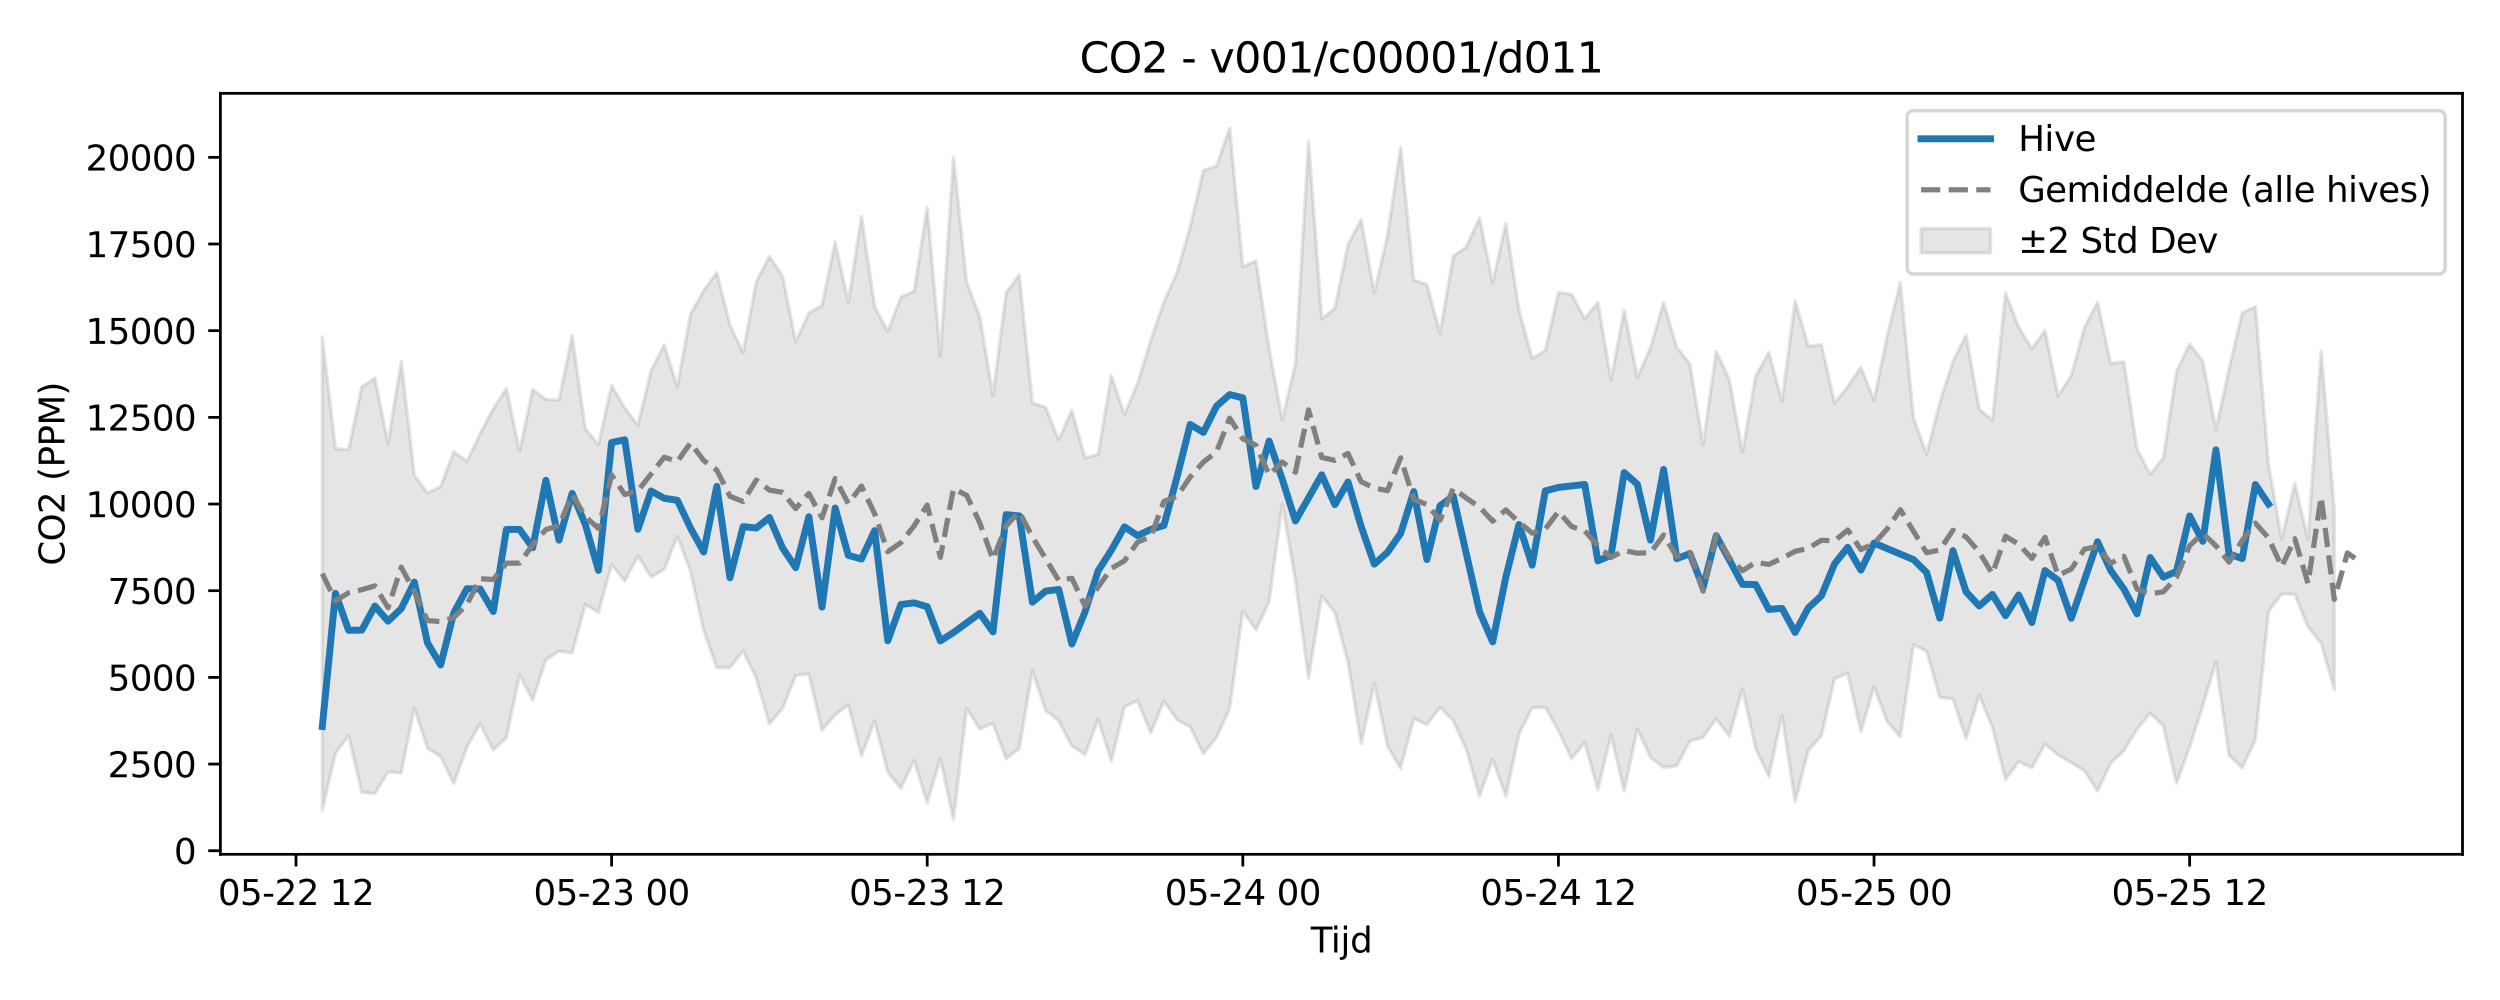 <?xml version="1.0" encoding="utf-8" standalone="no"?>
<!DOCTYPE svg PUBLIC "-//W3C//DTD SVG 1.1//EN"
  "http://www.w3.org/Graphics/SVG/1.1/DTD/svg11.dtd">
<svg xmlns:xlink="http://www.w3.org/1999/xlink" width="720pt" height="288pt" viewBox="0 0 720 288" xmlns="http://www.w3.org/2000/svg" version="1.1">
 <defs>
  <style type="text/css">*{stroke-linejoin: round; stroke-linecap: butt}</style>
 </defs>
 <g id="figure_1">
  <g id="patch_1">
   <path d="M 0 288 
L 720 288 
L 720 0 
L 0 0 
z
" style="fill: #ffffff"/>
  </g>
  <g id="axes_1">
   <g id="patch_2">
    <path d="M 63.47 246.04 
L 709.2 246.04 
L 709.2 26.88 
L 63.47 26.88 
z
" style="fill: #ffffff"/>
   </g>
   <g id="FillBetweenPolyCollection_1">
    <defs>
     <path id="mc8f7dbeec4" d="M 92.821 -190.948 
L 92.821 -54.625 
L 96.609 -71.061 
L 100.396 -76.075 
L 104.183 -59.799 
L 107.97 -59.438 
L 111.758 -65.676 
L 115.545 -65.373 
L 119.332 -84.146 
L 123.12 -72.485 
L 126.907 -70.106 
L 130.694 -62.361 
L 134.481 -72.821 
L 138.269 -79.545 
L 142.056 -71.996 
L 145.843 -75.524 
L 149.63 -93.636 
L 153.418 -86.373 
L 157.205 -97.991 
L 160.992 -100.406 
L 164.78 -99.948 
L 168.567 -113.867 
L 172.354 -111.625 
L 176.141 -125.377 
L 179.929 -120.646 
L 183.716 -127.853 
L 187.503 -121.816 
L 191.29 -123.994 
L 195.078 -133.522 
L 198.865 -123.439 
L 202.652 -106.45 
L 206.44 -95.656 
L 210.227 -95.756 
L 214.014 -100.557 
L 217.801 -92.726 
L 221.589 -79.505 
L 225.376 -83.924 
L 229.163 -93.48 
L 232.95 -93.916 
L 236.738 -77.69 
L 240.525 -82.037 
L 244.312 -85.028 
L 248.1 -70.269 
L 251.887 -80.404 
L 255.674 -65.638 
L 259.461 -60.966 
L 263.249 -68.969 
L 267.036 -56.829 
L 270.823 -69.446 
L 274.61 -51.922 
L 278.398 -83.982 
L 282.185 -78.02 
L 285.972 -79.689 
L 289.76 -69.478 
L 293.547 -72.38 
L 297.334 -94.777 
L 301.121 -83.423 
L 304.909 -80.396 
L 308.696 -73.161 
L 312.483 -70.69 
L 316.27 -80.816 
L 320.058 -68.766 
L 323.845 -84.403 
L 327.632 -86.184 
L 331.42 -76.872 
L 335.207 -86.14 
L 338.994 -80.619 
L 342.781 -78.638 
L 346.569 -70.921 
L 350.356 -75.596 
L 354.143 -83.992 
L 357.93 -112.03 
L 361.718 -106.64 
L 365.505 -114.723 
L 369.292 -142.817 
L 373.08 -120.758 
L 376.867 -92.64 
L 380.654 -116.365 
L 384.441 -111.619 
L 388.229 -97.233 
L 392.016 -73.786 
L 395.803 -91.236 
L 399.59 -73.176 
L 403.378 -66.712 
L 407.165 -81.093 
L 410.952 -79.309 
L 414.74 -84.278 
L 418.527 -80.445 
L 422.314 -72.169 
L 426.101 -58.717 
L 429.889 -69.278 
L 433.676 -58.687 
L 437.463 -76.573 
L 441.25 -84.109 
L 445.038 -84.329 
L 448.825 -77.517 
L 452.612 -69.471 
L 456.4 -74.154 
L 460.187 -60.564 
L 463.974 -76.321 
L 467.761 -60.206 
L 471.549 -78.045 
L 475.336 -69.867 
L 479.123 -66.929 
L 482.91 -67.434 
L 486.698 -74.581 
L 490.485 -75.623 
L 494.272 -80.983 
L 498.06 -76.041 
L 501.847 -89.546 
L 505.634 -72.434 
L 509.421 -64.38 
L 513.209 -82.028 
L 516.996 -57.079 
L 520.783 -71.865 
L 524.57 -76.105 
L 528.358 -92.501 
L 532.145 -94.121 
L 535.932 -77.233 
L 539.72 -90.185 
L 543.507 -80.142 
L 547.294 -75.803 
L 551.081 -102.276 
L 554.869 -100.438 
L 558.656 -87.167 
L 562.443 -86.692 
L 566.23 -75.29 
L 570.018 -87.81 
L 573.805 -78.551 
L 577.592 -63.486 
L 581.38 -68.685 
L 585.167 -66.849 
L 588.954 -73.694 
L 592.741 -70.583 
L 596.529 -68.382 
L 600.316 -65.993 
L 604.103 -60.2 
L 607.89 -68.237 
L 611.678 -71.747 
L 615.465 -78 
L 619.252 -82.588 
L 623.04 -78.966 
L 626.827 -62.384 
L 630.614 -72.805 
L 634.401 -84.78 
L 638.189 -97.265 
L 641.976 -70.442 
L 645.763 -66.88 
L 649.55 -74.924 
L 653.338 -111.958 
L 657.125 -116.889 
L 660.912 -116.873 
L 664.7 -107.408 
L 668.487 -102.768 
L 672.274 -89.523 
L 672.274 -141.22 
L 672.274 -141.22 
L 668.487 -187.023 
L 664.7 -132.605 
L 660.912 -148.796 
L 657.125 -132.721 
L 653.338 -154.123 
L 649.55 -199.734 
L 645.763 -197.934 
L 641.976 -181.742 
L 638.189 -164.345 
L 634.401 -184.036 
L 630.614 -188.878 
L 626.827 -180.976 
L 623.04 -156.161 
L 619.252 -151.35 
L 615.465 -158.649 
L 611.678 -183.848 
L 607.89 -183.277 
L 604.103 -201.002 
L 600.316 -193.692 
L 596.529 -179.85 
L 592.741 -173.967 
L 588.954 -192.833 
L 585.167 -187.537 
L 581.38 -193.841 
L 577.592 -203.603 
L 573.805 -166.96 
L 570.018 -170.183 
L 566.23 -191.46 
L 562.443 -183.849 
L 558.656 -172.08 
L 554.869 -157.206 
L 551.081 -167.712 
L 547.294 -206.623 
L 543.507 -191.198 
L 539.72 -172.759 
L 535.932 -182.206 
L 532.145 -176.616 
L 528.358 -171.931 
L 524.57 -188.724 
L 520.783 -188.321 
L 516.996 -201.349 
L 513.209 -172.388 
L 509.421 -186.54 
L 505.634 -179.637 
L 501.847 -157.739 
L 498.06 -178.587 
L 494.272 -186.78 
L 490.485 -159.851 
L 486.698 -183.21 
L 482.91 -187.927 
L 479.123 -200.887 
L 475.336 -187.782 
L 471.549 -179.335 
L 467.761 -198.662 
L 463.974 -178.584 
L 460.187 -200.94 
L 456.4 -196.189 
L 452.612 -203.249 
L 448.825 -203.803 
L 445.038 -186.994 
L 441.25 -184.815 
L 437.463 -198.717 
L 433.676 -223.613 
L 429.889 -206.515 
L 426.101 -225.233 
L 422.314 -216.9 
L 418.527 -214.226 
L 414.74 -192.039 
L 410.952 -206.019 
L 407.165 -207.335 
L 403.378 -245.561 
L 399.59 -220.168 
L 395.803 -203.659 
L 392.016 -224.727 
L 388.229 -217.546 
L 384.441 -199.201 
L 380.654 -196.176 
L 376.867 -247.278 
L 373.08 -183.243 
L 369.292 -167.109 
L 365.505 -187.717 
L 361.718 -212.88 
L 357.93 -211.19 
L 354.143 -251.158 
L 350.356 -240.179 
L 346.569 -238.912 
L 342.781 -222.661 
L 338.994 -209.502 
L 335.207 -201.047 
L 331.42 -190.024 
L 327.632 -177.552 
L 323.845 -168.58 
L 320.058 -179.786 
L 316.27 -157.089 
L 312.483 -156.15 
L 308.696 -169.771 
L 304.909 -161.327 
L 301.121 -170.712 
L 297.334 -171.963 
L 293.547 -208.825 
L 289.76 -203.691 
L 285.972 -174.055 
L 282.185 -196.809 
L 278.398 -206.679 
L 274.61 -242.655 
L 270.823 -185.535 
L 267.036 -228.25 
L 263.249 -204.106 
L 259.461 -202.444 
L 255.674 -192.559 
L 251.887 -199.729 
L 248.1 -225.713 
L 244.312 -200.933 
L 240.525 -218.305 
L 236.738 -200.058 
L 232.95 -197.851 
L 229.163 -189.545 
L 225.376 -208.496 
L 221.589 -214.212 
L 217.801 -206.787 
L 214.014 -186.531 
L 210.227 -194.426 
L 206.44 -209.525 
L 202.652 -204.342 
L 198.865 -197.45 
L 195.078 -176.664 
L 191.29 -188.603 
L 187.503 -181.297 
L 183.716 -165.474 
L 179.929 -170.514 
L 176.141 -177.007 
L 172.354 -159.99 
L 168.567 -164.56 
L 164.78 -191.294 
L 160.992 -172.8 
L 157.205 -172.995 
L 153.418 -175.834 
L 149.63 -158.026 
L 145.843 -176.112 
L 142.056 -170.213 
L 138.269 -163.13 
L 134.481 -155.081 
L 130.694 -157.903 
L 126.907 -147.866 
L 123.12 -146.049 
L 119.332 -151.148 
L 115.545 -183.943 
L 111.758 -160.276 
L 107.97 -179.096 
L 104.183 -176.531 
L 100.396 -158.489 
L 96.609 -158.839 
L 92.821 -190.948 
z
" style="stroke: #808080; stroke-opacity: 0.2"/>
    </defs>
    <g clip-path="url(#pd8d79ace21)">
     <use xlink:href="#mc8f7dbeec4" x="0" y="288" style="fill: #808080; fill-opacity: 0.2; stroke: #808080; stroke-opacity: 0.2"/>
    </g>
   </g>
   <g id="matplotlib.axis_1">
    <g id="xtick_1">
     <g id="line2d_1">
      <defs>
       <path id="m9042db0953" d="M 0 0 
L 0 3.5 
" style="stroke: #000000; stroke-width: 0.8"/>
      </defs>
      <g>
       <use xlink:href="#m9042db0953" x="85.247" y="246.04" style="stroke: #000000; stroke-width: 0.8"/>
      </g>
     </g>
     <g id="text_1">
      <!-- 05-22 12 -->
      <g transform="translate(62.766 260.638) scale(0.1 -0.1)">
       <defs>
        <path id="DejaVuSans-30" d="M 2034 4250 
Q 1547 4250 1301 3770 
Q 1056 3291 1056 2328 
Q 1056 1369 1301 889 
Q 1547 409 2034 409 
Q 2525 409 2770 889 
Q 3016 1369 3016 2328 
Q 3016 3291 2770 3770 
Q 2525 4250 2034 4250 
z
M 2034 4750 
Q 2819 4750 3233 4129 
Q 3647 3509 3647 2328 
Q 3647 1150 3233 529 
Q 2819 -91 2034 -91 
Q 1250 -91 836 529 
Q 422 1150 422 2328 
Q 422 3509 836 4129 
Q 1250 4750 2034 4750 
z
" transform="scale(0.016)"/>
        <path id="DejaVuSans-35" d="M 691 4666 
L 3169 4666 
L 3169 4134 
L 1269 4134 
L 1269 2991 
Q 1406 3038 1543 3061 
Q 1681 3084 1819 3084 
Q 2600 3084 3056 2656 
Q 3513 2228 3513 1497 
Q 3513 744 3044 326 
Q 2575 -91 1722 -91 
Q 1428 -91 1123 -41 
Q 819 9 494 109 
L 494 744 
Q 775 591 1075 516 
Q 1375 441 1709 441 
Q 2250 441 2565 725 
Q 2881 1009 2881 1497 
Q 2881 1984 2565 2268 
Q 2250 2553 1709 2553 
Q 1456 2553 1204 2497 
Q 953 2441 691 2322 
L 691 4666 
z
" transform="scale(0.016)"/>
        <path id="DejaVuSans-2d" d="M 313 2009 
L 1997 2009 
L 1997 1497 
L 313 1497 
L 313 2009 
z
" transform="scale(0.016)"/>
        <path id="DejaVuSans-32" d="M 1228 531 
L 3431 531 
L 3431 0 
L 469 0 
L 469 531 
Q 828 903 1448 1529 
Q 2069 2156 2228 2338 
Q 2531 2678 2651 2914 
Q 2772 3150 2772 3378 
Q 2772 3750 2511 3984 
Q 2250 4219 1831 4219 
Q 1534 4219 1204 4116 
Q 875 4013 500 3803 
L 500 4441 
Q 881 4594 1212 4672 
Q 1544 4750 1819 4750 
Q 2544 4750 2975 4387 
Q 3406 4025 3406 3419 
Q 3406 3131 3298 2873 
Q 3191 2616 2906 2266 
Q 2828 2175 2409 1742 
Q 1991 1309 1228 531 
z
" transform="scale(0.016)"/>
        <path id="DejaVuSans-20" transform="scale(0.016)"/>
        <path id="DejaVuSans-31" d="M 794 531 
L 1825 531 
L 1825 4091 
L 703 3866 
L 703 4441 
L 1819 4666 
L 2450 4666 
L 2450 531 
L 3481 531 
L 3481 0 
L 794 0 
L 794 531 
z
" transform="scale(0.016)"/>
       </defs>
       <use xlink:href="#DejaVuSans-30"/>
       <use xlink:href="#DejaVuSans-35" transform="translate(63.623 0)"/>
       <use xlink:href="#DejaVuSans-2d" transform="translate(127.246 0)"/>
       <use xlink:href="#DejaVuSans-32" transform="translate(163.33 0)"/>
       <use xlink:href="#DejaVuSans-32" transform="translate(226.953 0)"/>
       <use xlink:href="#DejaVuSans-20" transform="translate(290.576 0)"/>
       <use xlink:href="#DejaVuSans-31" transform="translate(322.363 0)"/>
       <use xlink:href="#DejaVuSans-32" transform="translate(385.986 0)"/>
      </g>
     </g>
    </g>
    <g id="xtick_2">
     <g id="line2d_2">
      <g>
       <use xlink:href="#m9042db0953" x="176.141" y="246.04" style="stroke: #000000; stroke-width: 0.8"/>
      </g>
     </g>
     <g id="text_2">
      <!-- 05-23 00 -->
      <g transform="translate(153.661 260.638) scale(0.1 -0.1)">
       <defs>
        <path id="DejaVuSans-33" d="M 2597 2516 
Q 3050 2419 3304 2112 
Q 3559 1806 3559 1356 
Q 3559 666 3084 287 
Q 2609 -91 1734 -91 
Q 1441 -91 1130 -33 
Q 819 25 488 141 
L 488 750 
Q 750 597 1062 519 
Q 1375 441 1716 441 
Q 2309 441 2620 675 
Q 2931 909 2931 1356 
Q 2931 1769 2642 2001 
Q 2353 2234 1838 2234 
L 1294 2234 
L 1294 2753 
L 1863 2753 
Q 2328 2753 2575 2939 
Q 2822 3125 2822 3475 
Q 2822 3834 2567 4026 
Q 2313 4219 1838 4219 
Q 1578 4219 1281 4162 
Q 984 4106 628 3988 
L 628 4550 
Q 988 4650 1302 4700 
Q 1616 4750 1894 4750 
Q 2613 4750 3031 4423 
Q 3450 4097 3450 3541 
Q 3450 3153 3228 2886 
Q 3006 2619 2597 2516 
z
" transform="scale(0.016)"/>
       </defs>
       <use xlink:href="#DejaVuSans-30"/>
       <use xlink:href="#DejaVuSans-35" transform="translate(63.623 0)"/>
       <use xlink:href="#DejaVuSans-2d" transform="translate(127.246 0)"/>
       <use xlink:href="#DejaVuSans-32" transform="translate(163.33 0)"/>
       <use xlink:href="#DejaVuSans-33" transform="translate(226.953 0)"/>
       <use xlink:href="#DejaVuSans-20" transform="translate(290.576 0)"/>
       <use xlink:href="#DejaVuSans-30" transform="translate(322.363 0)"/>
       <use xlink:href="#DejaVuSans-30" transform="translate(385.986 0)"/>
      </g>
     </g>
    </g>
    <g id="xtick_3">
     <g id="line2d_3">
      <g>
       <use xlink:href="#m9042db0953" x="267.036" y="246.04" style="stroke: #000000; stroke-width: 0.8"/>
      </g>
     </g>
     <g id="text_3">
      <!-- 05-23 12 -->
      <g transform="translate(244.555 260.638) scale(0.1 -0.1)">
       <use xlink:href="#DejaVuSans-30"/>
       <use xlink:href="#DejaVuSans-35" transform="translate(63.623 0)"/>
       <use xlink:href="#DejaVuSans-2d" transform="translate(127.246 0)"/>
       <use xlink:href="#DejaVuSans-32" transform="translate(163.33 0)"/>
       <use xlink:href="#DejaVuSans-33" transform="translate(226.953 0)"/>
       <use xlink:href="#DejaVuSans-20" transform="translate(290.576 0)"/>
       <use xlink:href="#DejaVuSans-31" transform="translate(322.363 0)"/>
       <use xlink:href="#DejaVuSans-32" transform="translate(385.986 0)"/>
      </g>
     </g>
    </g>
    <g id="xtick_4">
     <g id="line2d_4">
      <g>
       <use xlink:href="#m9042db0953" x="357.93" y="246.04" style="stroke: #000000; stroke-width: 0.8"/>
      </g>
     </g>
     <g id="text_4">
      <!-- 05-24 00 -->
      <g transform="translate(335.45 260.638) scale(0.1 -0.1)">
       <defs>
        <path id="DejaVuSans-34" d="M 2419 4116 
L 825 1625 
L 2419 1625 
L 2419 4116 
z
M 2253 4666 
L 3047 4666 
L 3047 1625 
L 3713 1625 
L 3713 1100 
L 3047 1100 
L 3047 0 
L 2419 0 
L 2419 1100 
L 313 1100 
L 313 1709 
L 2253 4666 
z
" transform="scale(0.016)"/>
       </defs>
       <use xlink:href="#DejaVuSans-30"/>
       <use xlink:href="#DejaVuSans-35" transform="translate(63.623 0)"/>
       <use xlink:href="#DejaVuSans-2d" transform="translate(127.246 0)"/>
       <use xlink:href="#DejaVuSans-32" transform="translate(163.33 0)"/>
       <use xlink:href="#DejaVuSans-34" transform="translate(226.953 0)"/>
       <use xlink:href="#DejaVuSans-20" transform="translate(290.576 0)"/>
       <use xlink:href="#DejaVuSans-30" transform="translate(322.363 0)"/>
       <use xlink:href="#DejaVuSans-30" transform="translate(385.986 0)"/>
      </g>
     </g>
    </g>
    <g id="xtick_5">
     <g id="line2d_5">
      <g>
       <use xlink:href="#m9042db0953" x="448.825" y="246.04" style="stroke: #000000; stroke-width: 0.8"/>
      </g>
     </g>
     <g id="text_5">
      <!-- 05-24 12 -->
      <g transform="translate(426.345 260.638) scale(0.1 -0.1)">
       <use xlink:href="#DejaVuSans-30"/>
       <use xlink:href="#DejaVuSans-35" transform="translate(63.623 0)"/>
       <use xlink:href="#DejaVuSans-2d" transform="translate(127.246 0)"/>
       <use xlink:href="#DejaVuSans-32" transform="translate(163.33 0)"/>
       <use xlink:href="#DejaVuSans-34" transform="translate(226.953 0)"/>
       <use xlink:href="#DejaVuSans-20" transform="translate(290.576 0)"/>
       <use xlink:href="#DejaVuSans-31" transform="translate(322.363 0)"/>
       <use xlink:href="#DejaVuSans-32" transform="translate(385.986 0)"/>
      </g>
     </g>
    </g>
    <g id="xtick_6">
     <g id="line2d_6">
      <g>
       <use xlink:href="#m9042db0953" x="539.72" y="246.04" style="stroke: #000000; stroke-width: 0.8"/>
      </g>
     </g>
     <g id="text_6">
      <!-- 05-25 00 -->
      <g transform="translate(517.239 260.638) scale(0.1 -0.1)">
       <use xlink:href="#DejaVuSans-30"/>
       <use xlink:href="#DejaVuSans-35" transform="translate(63.623 0)"/>
       <use xlink:href="#DejaVuSans-2d" transform="translate(127.246 0)"/>
       <use xlink:href="#DejaVuSans-32" transform="translate(163.33 0)"/>
       <use xlink:href="#DejaVuSans-35" transform="translate(226.953 0)"/>
       <use xlink:href="#DejaVuSans-20" transform="translate(290.576 0)"/>
       <use xlink:href="#DejaVuSans-30" transform="translate(322.363 0)"/>
       <use xlink:href="#DejaVuSans-30" transform="translate(385.986 0)"/>
      </g>
     </g>
    </g>
    <g id="xtick_7">
     <g id="line2d_7">
      <g>
       <use xlink:href="#m9042db0953" x="630.614" y="246.04" style="stroke: #000000; stroke-width: 0.8"/>
      </g>
     </g>
     <g id="text_7">
      <!-- 05-25 12 -->
      <g transform="translate(608.134 260.638) scale(0.1 -0.1)">
       <use xlink:href="#DejaVuSans-30"/>
       <use xlink:href="#DejaVuSans-35" transform="translate(63.623 0)"/>
       <use xlink:href="#DejaVuSans-2d" transform="translate(127.246 0)"/>
       <use xlink:href="#DejaVuSans-32" transform="translate(163.33 0)"/>
       <use xlink:href="#DejaVuSans-35" transform="translate(226.953 0)"/>
       <use xlink:href="#DejaVuSans-20" transform="translate(290.576 0)"/>
       <use xlink:href="#DejaVuSans-31" transform="translate(322.363 0)"/>
       <use xlink:href="#DejaVuSans-32" transform="translate(385.986 0)"/>
      </g>
     </g>
    </g>
    <g id="text_8">
     <!-- Tijd -->
     <g transform="translate(377.485 274.317) scale(0.1 -0.1)">
      <defs>
       <path id="DejaVuSans-54" d="M -19 4666 
L 3928 4666 
L 3928 4134 
L 2272 4134 
L 2272 0 
L 1638 0 
L 1638 4134 
L -19 4134 
L -19 4666 
z
" transform="scale(0.016)"/>
       <path id="DejaVuSans-69" d="M 603 3500 
L 1178 3500 
L 1178 0 
L 603 0 
L 603 3500 
z
M 603 4863 
L 1178 4863 
L 1178 4134 
L 603 4134 
L 603 4863 
z
" transform="scale(0.016)"/>
       <path id="DejaVuSans-6a" d="M 603 3500 
L 1178 3500 
L 1178 -63 
Q 1178 -731 923 -1031 
Q 669 -1331 103 -1331 
L -116 -1331 
L -116 -844 
L 38 -844 
Q 366 -844 484 -692 
Q 603 -541 603 -63 
L 603 3500 
z
M 603 4863 
L 1178 4863 
L 1178 4134 
L 603 4134 
L 603 4863 
z
" transform="scale(0.016)"/>
       <path id="DejaVuSans-64" d="M 2906 2969 
L 2906 4863 
L 3481 4863 
L 3481 0 
L 2906 0 
L 2906 525 
Q 2725 213 2448 61 
Q 2172 -91 1784 -91 
Q 1150 -91 751 415 
Q 353 922 353 1747 
Q 353 2572 751 3078 
Q 1150 3584 1784 3584 
Q 2172 3584 2448 3432 
Q 2725 3281 2906 2969 
z
M 947 1747 
Q 947 1113 1208 752 
Q 1469 391 1925 391 
Q 2381 391 2643 752 
Q 2906 1113 2906 1747 
Q 2906 2381 2643 2742 
Q 2381 3103 1925 3103 
Q 1469 3103 1208 2742 
Q 947 2381 947 1747 
z
" transform="scale(0.016)"/>
      </defs>
      <use xlink:href="#DejaVuSans-54"/>
      <use xlink:href="#DejaVuSans-69" transform="translate(57.959 0)"/>
      <use xlink:href="#DejaVuSans-6a" transform="translate(85.742 0)"/>
      <use xlink:href="#DejaVuSans-64" transform="translate(113.525 0)"/>
     </g>
    </g>
   </g>
   <g id="matplotlib.axis_2">
    <g id="ytick_1">
     <g id="line2d_8">
      <defs>
       <path id="m2c8f361d59" d="M 0 0 
L -3.5 0 
" style="stroke: #000000; stroke-width: 0.8"/>
      </defs>
      <g>
       <use xlink:href="#m2c8f361d59" x="63.47" y="245.012" style="stroke: #000000; stroke-width: 0.8"/>
      </g>
     </g>
     <g id="text_9">
      <!-- 0 -->
      <g transform="translate(50.108 248.811) scale(0.1 -0.1)">
       <use xlink:href="#DejaVuSans-30"/>
      </g>
     </g>
    </g>
    <g id="ytick_2">
     <g id="line2d_9">
      <g>
       <use xlink:href="#m2c8f361d59" x="63.47" y="220.05" style="stroke: #000000; stroke-width: 0.8"/>
      </g>
     </g>
     <g id="text_10">
      <!-- 2500 -->
      <g transform="translate(31.02 223.849) scale(0.1 -0.1)">
       <use xlink:href="#DejaVuSans-32"/>
       <use xlink:href="#DejaVuSans-35" transform="translate(63.623 0)"/>
       <use xlink:href="#DejaVuSans-30" transform="translate(127.246 0)"/>
       <use xlink:href="#DejaVuSans-30" transform="translate(190.869 0)"/>
      </g>
     </g>
    </g>
    <g id="ytick_3">
     <g id="line2d_10">
      <g>
       <use xlink:href="#m2c8f361d59" x="63.47" y="195.087" style="stroke: #000000; stroke-width: 0.8"/>
      </g>
     </g>
     <g id="text_11">
      <!-- 5000 -->
      <g transform="translate(31.02 198.886) scale(0.1 -0.1)">
       <use xlink:href="#DejaVuSans-35"/>
       <use xlink:href="#DejaVuSans-30" transform="translate(63.623 0)"/>
       <use xlink:href="#DejaVuSans-30" transform="translate(127.246 0)"/>
       <use xlink:href="#DejaVuSans-30" transform="translate(190.869 0)"/>
      </g>
     </g>
    </g>
    <g id="ytick_4">
     <g id="line2d_11">
      <g>
       <use xlink:href="#m2c8f361d59" x="63.47" y="170.124" style="stroke: #000000; stroke-width: 0.8"/>
      </g>
     </g>
     <g id="text_12">
      <!-- 7500 -->
      <g transform="translate(31.02 173.924) scale(0.1 -0.1)">
       <defs>
        <path id="DejaVuSans-37" d="M 525 4666 
L 3525 4666 
L 3525 4397 
L 1831 0 
L 1172 0 
L 2766 4134 
L 525 4134 
L 525 4666 
z
" transform="scale(0.016)"/>
       </defs>
       <use xlink:href="#DejaVuSans-37"/>
       <use xlink:href="#DejaVuSans-35" transform="translate(63.623 0)"/>
       <use xlink:href="#DejaVuSans-30" transform="translate(127.246 0)"/>
       <use xlink:href="#DejaVuSans-30" transform="translate(190.869 0)"/>
      </g>
     </g>
    </g>
    <g id="ytick_5">
     <g id="line2d_12">
      <g>
       <use xlink:href="#m2c8f361d59" x="63.47" y="145.162" style="stroke: #000000; stroke-width: 0.8"/>
      </g>
     </g>
     <g id="text_13">
      <!-- 10000 -->
      <g transform="translate(24.657 148.961) scale(0.1 -0.1)">
       <use xlink:href="#DejaVuSans-31"/>
       <use xlink:href="#DejaVuSans-30" transform="translate(63.623 0)"/>
       <use xlink:href="#DejaVuSans-30" transform="translate(127.246 0)"/>
       <use xlink:href="#DejaVuSans-30" transform="translate(190.869 0)"/>
       <use xlink:href="#DejaVuSans-30" transform="translate(254.492 0)"/>
      </g>
     </g>
    </g>
    <g id="ytick_6">
     <g id="line2d_13">
      <g>
       <use xlink:href="#m2c8f361d59" x="63.47" y="120.199" style="stroke: #000000; stroke-width: 0.8"/>
      </g>
     </g>
     <g id="text_14">
      <!-- 12500 -->
      <g transform="translate(24.657 123.998) scale(0.1 -0.1)">
       <use xlink:href="#DejaVuSans-31"/>
       <use xlink:href="#DejaVuSans-32" transform="translate(63.623 0)"/>
       <use xlink:href="#DejaVuSans-35" transform="translate(127.246 0)"/>
       <use xlink:href="#DejaVuSans-30" transform="translate(190.869 0)"/>
       <use xlink:href="#DejaVuSans-30" transform="translate(254.492 0)"/>
      </g>
     </g>
    </g>
    <g id="ytick_7">
     <g id="line2d_14">
      <g>
       <use xlink:href="#m2c8f361d59" x="63.47" y="95.237" style="stroke: #000000; stroke-width: 0.8"/>
      </g>
     </g>
     <g id="text_15">
      <!-- 15000 -->
      <g transform="translate(24.657 99.036) scale(0.1 -0.1)">
       <use xlink:href="#DejaVuSans-31"/>
       <use xlink:href="#DejaVuSans-35" transform="translate(63.623 0)"/>
       <use xlink:href="#DejaVuSans-30" transform="translate(127.246 0)"/>
       <use xlink:href="#DejaVuSans-30" transform="translate(190.869 0)"/>
       <use xlink:href="#DejaVuSans-30" transform="translate(254.492 0)"/>
      </g>
     </g>
    </g>
    <g id="ytick_8">
     <g id="line2d_15">
      <g>
       <use xlink:href="#m2c8f361d59" x="63.47" y="70.274" style="stroke: #000000; stroke-width: 0.8"/>
      </g>
     </g>
     <g id="text_16">
      <!-- 17500 -->
      <g transform="translate(24.657 74.073) scale(0.1 -0.1)">
       <use xlink:href="#DejaVuSans-31"/>
       <use xlink:href="#DejaVuSans-37" transform="translate(63.623 0)"/>
       <use xlink:href="#DejaVuSans-35" transform="translate(127.246 0)"/>
       <use xlink:href="#DejaVuSans-30" transform="translate(190.869 0)"/>
       <use xlink:href="#DejaVuSans-30" transform="translate(254.492 0)"/>
      </g>
     </g>
    </g>
    <g id="ytick_9">
     <g id="line2d_16">
      <g>
       <use xlink:href="#m2c8f361d59" x="63.47" y="45.311" style="stroke: #000000; stroke-width: 0.8"/>
      </g>
     </g>
     <g id="text_17">
      <!-- 20000 -->
      <g transform="translate(24.657 49.111) scale(0.1 -0.1)">
       <use xlink:href="#DejaVuSans-32"/>
       <use xlink:href="#DejaVuSans-30" transform="translate(63.623 0)"/>
       <use xlink:href="#DejaVuSans-30" transform="translate(127.246 0)"/>
       <use xlink:href="#DejaVuSans-30" transform="translate(190.869 0)"/>
       <use xlink:href="#DejaVuSans-30" transform="translate(254.492 0)"/>
      </g>
     </g>
    </g>
    <g id="text_18">
     <!-- CO2 (PPM) -->
     <g transform="translate(18.578 162.903) rotate(-90) scale(0.1 -0.1)">
      <defs>
       <path id="DejaVuSans-43" d="M 4122 4306 
L 4122 3641 
Q 3803 3938 3442 4084 
Q 3081 4231 2675 4231 
Q 1875 4231 1450 3742 
Q 1025 3253 1025 2328 
Q 1025 1406 1450 917 
Q 1875 428 2675 428 
Q 3081 428 3442 575 
Q 3803 722 4122 1019 
L 4122 359 
Q 3791 134 3420 21 
Q 3050 -91 2638 -91 
Q 1578 -91 968 557 
Q 359 1206 359 2328 
Q 359 3453 968 4101 
Q 1578 4750 2638 4750 
Q 3056 4750 3426 4639 
Q 3797 4528 4122 4306 
z
" transform="scale(0.016)"/>
       <path id="DejaVuSans-4f" d="M 2522 4238 
Q 1834 4238 1429 3725 
Q 1025 3213 1025 2328 
Q 1025 1447 1429 934 
Q 1834 422 2522 422 
Q 3209 422 3611 934 
Q 4013 1447 4013 2328 
Q 4013 3213 3611 3725 
Q 3209 4238 2522 4238 
z
M 2522 4750 
Q 3503 4750 4090 4092 
Q 4678 3434 4678 2328 
Q 4678 1225 4090 567 
Q 3503 -91 2522 -91 
Q 1538 -91 948 565 
Q 359 1222 359 2328 
Q 359 3434 948 4092 
Q 1538 4750 2522 4750 
z
" transform="scale(0.016)"/>
       <path id="DejaVuSans-28" d="M 1984 4856 
Q 1566 4138 1362 3434 
Q 1159 2731 1159 2009 
Q 1159 1288 1364 580 
Q 1569 -128 1984 -844 
L 1484 -844 
Q 1016 -109 783 600 
Q 550 1309 550 2009 
Q 550 2706 781 3412 
Q 1013 4119 1484 4856 
L 1984 4856 
z
" transform="scale(0.016)"/>
       <path id="DejaVuSans-50" d="M 1259 4147 
L 1259 2394 
L 2053 2394 
Q 2494 2394 2734 2622 
Q 2975 2850 2975 3272 
Q 2975 3691 2734 3919 
Q 2494 4147 2053 4147 
L 1259 4147 
z
M 628 4666 
L 2053 4666 
Q 2838 4666 3239 4311 
Q 3641 3956 3641 3272 
Q 3641 2581 3239 2228 
Q 2838 1875 2053 1875 
L 1259 1875 
L 1259 0 
L 628 0 
L 628 4666 
z
" transform="scale(0.016)"/>
       <path id="DejaVuSans-4d" d="M 628 4666 
L 1569 4666 
L 2759 1491 
L 3956 4666 
L 4897 4666 
L 4897 0 
L 4281 0 
L 4281 4097 
L 3078 897 
L 2444 897 
L 1241 4097 
L 1241 0 
L 628 0 
L 628 4666 
z
" transform="scale(0.016)"/>
       <path id="DejaVuSans-29" d="M 513 4856 
L 1013 4856 
Q 1481 4119 1714 3412 
Q 1947 2706 1947 2009 
Q 1947 1309 1714 600 
Q 1481 -109 1013 -844 
L 513 -844 
Q 928 -128 1133 580 
Q 1338 1288 1338 2009 
Q 1338 2731 1133 3434 
Q 928 4138 513 4856 
z
" transform="scale(0.016)"/>
      </defs>
      <use xlink:href="#DejaVuSans-43"/>
      <use xlink:href="#DejaVuSans-4f" transform="translate(69.824 0)"/>
      <use xlink:href="#DejaVuSans-32" transform="translate(148.535 0)"/>
      <use xlink:href="#DejaVuSans-20" transform="translate(212.158 0)"/>
      <use xlink:href="#DejaVuSans-28" transform="translate(243.945 0)"/>
      <use xlink:href="#DejaVuSans-50" transform="translate(282.959 0)"/>
      <use xlink:href="#DejaVuSans-50" transform="translate(343.262 0)"/>
      <use xlink:href="#DejaVuSans-4d" transform="translate(403.564 0)"/>
      <use xlink:href="#DejaVuSans-29" transform="translate(489.844 0)"/>
     </g>
    </g>
   </g>
   <g id="line2d_17">
    <path d="M 92.821 209.236 
L 96.609 170.89 
L 100.396 181.521 
L 104.183 181.477 
L 107.97 174.544 
L 111.758 178.901 
L 115.545 175.28 
L 119.332 167.653 
L 123.12 185.162 
L 126.907 191.502 
L 130.694 176.485 
L 134.481 169.545 
L 138.269 169.638 
L 142.056 176.102 
L 145.843 152.464 
L 149.63 152.467 
L 153.418 157.736 
L 157.205 138.335 
L 160.992 155.553 
L 164.78 142.09 
L 168.567 151.016 
L 172.354 164.266 
L 176.141 127.442 
L 179.929 126.656 
L 183.716 152.424 
L 187.503 141.407 
L 191.29 143.511 
L 195.078 144.08 
L 198.865 152.078 
L 202.652 158.971 
L 206.44 140.074 
L 210.227 166.4 
L 214.014 151.672 
L 217.801 152.071 
L 221.589 149.046 
L 225.376 157.816 
L 229.163 163.479 
L 232.95 148.821 
L 236.738 174.847 
L 240.525 146.307 
L 244.312 159.945 
L 248.1 160.995 
L 251.887 152.835 
L 255.674 184.533 
L 259.461 174.072 
L 263.249 173.629 
L 267.036 174.737 
L 270.823 184.578 
L 274.61 182.161 
L 282.185 176.63 
L 285.972 181.987 
L 289.76 148.222 
L 293.547 148.577 
L 297.334 173.424 
L 301.121 170.244 
L 304.909 169.772 
L 308.696 185.471 
L 312.483 176.23 
L 316.27 164.386 
L 320.058 158.462 
L 323.845 151.742 
L 327.632 154.245 
L 331.42 152.477 
L 335.207 151.342 
L 338.994 137.35 
L 342.781 122.246 
L 346.569 124.526 
L 350.356 116.977 
L 354.143 113.632 
L 357.93 114.591 
L 361.718 140.093 
L 365.505 127.022 
L 369.292 138.026 
L 373.08 150.031 
L 380.654 136.744 
L 384.441 145.325 
L 388.229 138.816 
L 392.016 151.652 
L 395.803 162.476 
L 399.59 159.081 
L 403.378 153.629 
L 407.165 141.584 
L 410.952 161.148 
L 414.74 145.651 
L 418.527 142.875 
L 426.101 176.185 
L 429.889 184.852 
L 433.676 166.22 
L 437.463 151.073 
L 441.25 162.775 
L 445.038 141.381 
L 448.825 140.374 
L 456.4 139.52 
L 460.187 161.527 
L 463.974 159.965 
L 467.761 136.1 
L 471.549 139.46 
L 475.336 155.556 
L 479.123 135.212 
L 482.91 160.888 
L 486.698 159.445 
L 490.485 169.206 
L 494.272 154.268 
L 501.847 168.294 
L 505.634 168.357 
L 509.421 175.516 
L 513.209 175.2 
L 516.996 182.14 
L 520.783 175.084 
L 524.57 171.569 
L 528.358 162.373 
L 532.145 157.63 
L 535.932 164.197 
L 539.72 156.405 
L 551.081 161.158 
L 554.869 164.902 
L 558.656 178.023 
L 562.443 158.567 
L 566.23 170.434 
L 570.018 174.513 
L 573.805 171.206 
L 577.592 177.294 
L 581.38 171.358 
L 585.167 179.301 
L 588.954 164.323 
L 592.741 167.142 
L 596.529 178.072 
L 604.103 156.025 
L 607.89 164.323 
L 611.678 169.645 
L 615.465 176.764 
L 619.252 160.569 
L 623.04 166.21 
L 626.827 164.563 
L 630.614 148.597 
L 634.401 155.896 
L 638.189 129.565 
L 641.976 159.57 
L 645.763 160.843 
L 649.55 139.543 
L 653.338 145.168 
L 653.338 145.168 
" clip-path="url(#pd8d79ace21)" style="fill: none; stroke: #1f77b4; stroke-width: 2; stroke-linecap: square"/>
   </g>
   <g id="line2d_18">
    <path d="M 92.821 165.213 
L 96.609 173.05 
L 100.396 170.718 
L 104.183 169.835 
L 107.97 168.733 
L 111.758 175.024 
L 115.545 163.342 
L 119.332 170.353 
L 123.12 178.733 
L 126.907 179.014 
L 130.694 177.868 
L 134.481 174.049 
L 138.269 166.662 
L 142.056 166.895 
L 145.843 162.182 
L 149.63 162.169 
L 153.418 156.896 
L 157.205 152.507 
L 160.992 151.397 
L 164.78 142.379 
L 168.567 148.786 
L 172.354 152.192 
L 176.141 136.808 
L 179.929 142.42 
L 183.716 141.337 
L 191.29 131.701 
L 195.078 132.907 
L 198.865 127.556 
L 202.652 132.604 
L 206.44 135.41 
L 210.227 142.909 
L 214.014 144.456 
L 217.801 138.243 
L 221.589 141.142 
L 225.376 141.79 
L 229.163 146.488 
L 232.95 142.117 
L 236.738 149.126 
L 240.525 137.829 
L 244.312 145.019 
L 248.1 140.009 
L 251.887 147.933 
L 255.674 158.901 
L 259.461 156.295 
L 263.249 151.463 
L 267.036 145.461 
L 270.823 160.51 
L 274.61 140.711 
L 278.398 142.669 
L 282.185 150.586 
L 285.972 161.128 
L 289.76 151.416 
L 293.547 147.398 
L 297.334 154.63 
L 304.909 167.138 
L 308.696 166.534 
L 312.483 174.58 
L 316.27 169.047 
L 320.058 163.724 
L 323.845 161.509 
L 327.632 156.132 
L 331.42 154.552 
L 335.207 144.407 
L 338.994 142.94 
L 342.781 137.351 
L 346.569 133.084 
L 350.356 130.113 
L 354.143 120.425 
L 357.93 126.39 
L 361.718 128.24 
L 365.505 136.78 
L 369.292 133.037 
L 373.08 135.999 
L 376.867 118.041 
L 380.654 131.729 
L 384.441 132.59 
L 388.229 130.61 
L 392.016 138.744 
L 395.803 140.552 
L 399.59 141.328 
L 403.378 131.863 
L 407.165 143.786 
L 410.952 145.336 
L 414.74 149.841 
L 418.527 140.665 
L 422.314 143.465 
L 426.101 146.025 
L 429.889 150.104 
L 433.676 146.85 
L 437.463 150.355 
L 441.25 153.538 
L 445.038 152.338 
L 448.825 147.34 
L 452.612 151.64 
L 456.4 152.828 
L 460.187 157.248 
L 463.974 160.548 
L 467.761 158.566 
L 471.549 159.31 
L 475.336 159.175 
L 479.123 154.092 
L 482.91 160.32 
L 486.698 159.105 
L 490.485 170.263 
L 494.272 154.119 
L 498.06 160.686 
L 501.847 164.357 
L 505.634 161.964 
L 509.421 162.54 
L 513.209 160.792 
L 516.996 158.786 
L 520.783 157.907 
L 524.57 155.585 
L 528.358 155.784 
L 532.145 152.631 
L 535.932 158.28 
L 539.72 156.528 
L 543.507 152.33 
L 547.294 146.787 
L 554.869 159.178 
L 558.656 158.376 
L 562.443 152.73 
L 566.23 154.625 
L 570.018 159.004 
L 573.805 165.244 
L 577.592 154.456 
L 581.38 156.737 
L 585.167 160.807 
L 588.954 154.736 
L 592.741 165.725 
L 596.529 163.884 
L 600.316 158.157 
L 604.103 157.399 
L 607.89 162.243 
L 611.678 160.202 
L 615.465 169.676 
L 619.252 171.031 
L 623.04 170.437 
L 626.827 166.32 
L 630.614 157.159 
L 634.401 153.592 
L 638.189 157.195 
L 641.976 161.908 
L 645.763 155.593 
L 649.55 150.671 
L 653.338 154.96 
L 657.125 163.195 
L 660.912 155.165 
L 664.7 167.993 
L 668.487 143.105 
L 672.274 172.628 
L 676.061 159.244 
L 679.849 161.952 
L 679.849 161.952 
" clip-path="url(#pd8d79ace21)" style="fill: none; stroke-dasharray: 5.55,2.4; stroke-dashoffset: 0; stroke: #808080; stroke-width: 1.5"/>
   </g>
   <g id="patch_3">
    <path d="M 63.47 246.04 
L 63.47 26.88 
" style="fill: none; stroke: #000000; stroke-width: 0.8; stroke-linejoin: miter; stroke-linecap: square"/>
   </g>
   <g id="patch_4">
    <path d="M 709.2 246.04 
L 709.2 26.88 
" style="fill: none; stroke: #000000; stroke-width: 0.8; stroke-linejoin: miter; stroke-linecap: square"/>
   </g>
   <g id="patch_5">
    <path d="M 63.47 246.04 
L 709.2 246.04 
" style="fill: none; stroke: #000000; stroke-width: 0.8; stroke-linejoin: miter; stroke-linecap: square"/>
   </g>
   <g id="patch_6">
    <path d="M 63.47 26.88 
L 709.2 26.88 
" style="fill: none; stroke: #000000; stroke-width: 0.8; stroke-linejoin: miter; stroke-linecap: square"/>
   </g>
   <g id="text_19">
    <!-- CO2 - v001/c00001/d011 -->
    <g transform="translate(310.932 20.88) scale(0.12 -0.12)">
     <defs>
      <path id="DejaVuSans-76" d="M 191 3500 
L 800 3500 
L 1894 563 
L 2988 3500 
L 3597 3500 
L 2284 0 
L 1503 0 
L 191 3500 
z
" transform="scale(0.016)"/>
      <path id="DejaVuSans-2f" d="M 1625 4666 
L 2156 4666 
L 531 -594 
L 0 -594 
L 1625 4666 
z
" transform="scale(0.016)"/>
      <path id="DejaVuSans-63" d="M 3122 3366 
L 3122 2828 
Q 2878 2963 2633 3030 
Q 2388 3097 2138 3097 
Q 1578 3097 1268 2742 
Q 959 2388 959 1747 
Q 959 1106 1268 751 
Q 1578 397 2138 397 
Q 2388 397 2633 464 
Q 2878 531 3122 666 
L 3122 134 
Q 2881 22 2623 -34 
Q 2366 -91 2075 -91 
Q 1284 -91 818 406 
Q 353 903 353 1747 
Q 353 2603 823 3093 
Q 1294 3584 2113 3584 
Q 2378 3584 2631 3529 
Q 2884 3475 3122 3366 
z
" transform="scale(0.016)"/>
     </defs>
     <use xlink:href="#DejaVuSans-43"/>
     <use xlink:href="#DejaVuSans-4f" transform="translate(69.824 0)"/>
     <use xlink:href="#DejaVuSans-32" transform="translate(148.535 0)"/>
     <use xlink:href="#DejaVuSans-20" transform="translate(212.158 0)"/>
     <use xlink:href="#DejaVuSans-2d" transform="translate(243.945 0)"/>
     <use xlink:href="#DejaVuSans-20" transform="translate(280.029 0)"/>
     <use xlink:href="#DejaVuSans-76" transform="translate(311.816 0)"/>
     <use xlink:href="#DejaVuSans-30" transform="translate(370.996 0)"/>
     <use xlink:href="#DejaVuSans-30" transform="translate(434.619 0)"/>
     <use xlink:href="#DejaVuSans-31" transform="translate(498.242 0)"/>
     <use xlink:href="#DejaVuSans-2f" transform="translate(561.865 0)"/>
     <use xlink:href="#DejaVuSans-63" transform="translate(595.557 0)"/>
     <use xlink:href="#DejaVuSans-30" transform="translate(650.537 0)"/>
     <use xlink:href="#DejaVuSans-30" transform="translate(714.16 0)"/>
     <use xlink:href="#DejaVuSans-30" transform="translate(777.783 0)"/>
     <use xlink:href="#DejaVuSans-30" transform="translate(841.406 0)"/>
     <use xlink:href="#DejaVuSans-31" transform="translate(905.029 0)"/>
     <use xlink:href="#DejaVuSans-2f" transform="translate(968.652 0)"/>
     <use xlink:href="#DejaVuSans-64" transform="translate(1002.344 0)"/>
     <use xlink:href="#DejaVuSans-30" transform="translate(1065.82 0)"/>
     <use xlink:href="#DejaVuSans-31" transform="translate(1129.443 0)"/>
     <use xlink:href="#DejaVuSans-31" transform="translate(1193.066 0)"/>
    </g>
   </g>
   <g id="legend_1">
    <g id="patch_7">
     <path d="M 551.256 78.914 
L 702.2 78.914 
Q 704.2 78.914 704.2 76.914 
L 704.2 33.88 
Q 704.2 31.88 702.2 31.88 
L 551.256 31.88 
Q 549.256 31.88 549.256 33.88 
L 549.256 76.914 
Q 549.256 78.914 551.256 78.914 
z
" style="fill: #ffffff; opacity: 0.8; stroke: #cccccc; stroke-linejoin: miter"/>
    </g>
    <g id="line2d_19">
     <path d="M 553.256 39.978 
L 563.256 39.978 
L 573.256 39.978 
" style="fill: none; stroke: #1f77b4; stroke-width: 2; stroke-linecap: square"/>
    </g>
    <g id="text_20">
     <!-- Hive -->
     <g transform="translate(581.256 43.478) scale(0.1 -0.1)">
      <defs>
       <path id="DejaVuSans-48" d="M 628 4666 
L 1259 4666 
L 1259 2753 
L 3553 2753 
L 3553 4666 
L 4184 4666 
L 4184 0 
L 3553 0 
L 3553 2222 
L 1259 2222 
L 1259 0 
L 628 0 
L 628 4666 
z
" transform="scale(0.016)"/>
       <path id="DejaVuSans-65" d="M 3597 1894 
L 3597 1613 
L 953 1613 
Q 991 1019 1311 708 
Q 1631 397 2203 397 
Q 2534 397 2845 478 
Q 3156 559 3463 722 
L 3463 178 
Q 3153 47 2828 -22 
Q 2503 -91 2169 -91 
Q 1331 -91 842 396 
Q 353 884 353 1716 
Q 353 2575 817 3079 
Q 1281 3584 2069 3584 
Q 2775 3584 3186 3129 
Q 3597 2675 3597 1894 
z
M 3022 2063 
Q 3016 2534 2758 2815 
Q 2500 3097 2075 3097 
Q 1594 3097 1305 2825 
Q 1016 2553 972 2059 
L 3022 2063 
z
" transform="scale(0.016)"/>
      </defs>
      <use xlink:href="#DejaVuSans-48"/>
      <use xlink:href="#DejaVuSans-69" transform="translate(75.195 0)"/>
      <use xlink:href="#DejaVuSans-76" transform="translate(102.979 0)"/>
      <use xlink:href="#DejaVuSans-65" transform="translate(162.158 0)"/>
     </g>
    </g>
    <g id="line2d_20">
     <path d="M 553.256 54.657 
L 563.256 54.657 
L 573.256 54.657 
" style="fill: none; stroke-dasharray: 5.55,2.4; stroke-dashoffset: 0; stroke: #808080; stroke-width: 1.5"/>
    </g>
    <g id="text_21">
     <!-- Gemiddelde (alle hives) -->
     <g transform="translate(581.256 58.157) scale(0.1 -0.1)">
      <defs>
       <path id="DejaVuSans-47" d="M 3809 666 
L 3809 1919 
L 2778 1919 
L 2778 2438 
L 4434 2438 
L 4434 434 
Q 4069 175 3628 42 
Q 3188 -91 2688 -91 
Q 1594 -91 976 548 
Q 359 1188 359 2328 
Q 359 3472 976 4111 
Q 1594 4750 2688 4750 
Q 3144 4750 3555 4637 
Q 3966 4525 4313 4306 
L 4313 3634 
Q 3963 3931 3569 4081 
Q 3175 4231 2741 4231 
Q 1884 4231 1454 3753 
Q 1025 3275 1025 2328 
Q 1025 1384 1454 906 
Q 1884 428 2741 428 
Q 3075 428 3337 486 
Q 3600 544 3809 666 
z
" transform="scale(0.016)"/>
       <path id="DejaVuSans-6d" d="M 3328 2828 
Q 3544 3216 3844 3400 
Q 4144 3584 4550 3584 
Q 5097 3584 5394 3201 
Q 5691 2819 5691 2113 
L 5691 0 
L 5113 0 
L 5113 2094 
Q 5113 2597 4934 2840 
Q 4756 3084 4391 3084 
Q 3944 3084 3684 2787 
Q 3425 2491 3425 1978 
L 3425 0 
L 2847 0 
L 2847 2094 
Q 2847 2600 2669 2842 
Q 2491 3084 2119 3084 
Q 1678 3084 1418 2786 
Q 1159 2488 1159 1978 
L 1159 0 
L 581 0 
L 581 3500 
L 1159 3500 
L 1159 2956 
Q 1356 3278 1631 3431 
Q 1906 3584 2284 3584 
Q 2666 3584 2933 3390 
Q 3200 3197 3328 2828 
z
" transform="scale(0.016)"/>
       <path id="DejaVuSans-6c" d="M 603 4863 
L 1178 4863 
L 1178 0 
L 603 0 
L 603 4863 
z
" transform="scale(0.016)"/>
       <path id="DejaVuSans-61" d="M 2194 1759 
Q 1497 1759 1228 1600 
Q 959 1441 959 1056 
Q 959 750 1161 570 
Q 1363 391 1709 391 
Q 2188 391 2477 730 
Q 2766 1069 2766 1631 
L 2766 1759 
L 2194 1759 
z
M 3341 1997 
L 3341 0 
L 2766 0 
L 2766 531 
Q 2569 213 2275 61 
Q 1981 -91 1556 -91 
Q 1019 -91 701 211 
Q 384 513 384 1019 
Q 384 1609 779 1909 
Q 1175 2209 1959 2209 
L 2766 2209 
L 2766 2266 
Q 2766 2663 2505 2880 
Q 2244 3097 1772 3097 
Q 1472 3097 1187 3025 
Q 903 2953 641 2809 
L 641 3341 
Q 956 3463 1253 3523 
Q 1550 3584 1831 3584 
Q 2591 3584 2966 3190 
Q 3341 2797 3341 1997 
z
" transform="scale(0.016)"/>
       <path id="DejaVuSans-68" d="M 3513 2113 
L 3513 0 
L 2938 0 
L 2938 2094 
Q 2938 2591 2744 2837 
Q 2550 3084 2163 3084 
Q 1697 3084 1428 2787 
Q 1159 2491 1159 1978 
L 1159 0 
L 581 0 
L 581 4863 
L 1159 4863 
L 1159 2956 
Q 1366 3272 1645 3428 
Q 1925 3584 2291 3584 
Q 2894 3584 3203 3211 
Q 3513 2838 3513 2113 
z
" transform="scale(0.016)"/>
       <path id="DejaVuSans-73" d="M 2834 3397 
L 2834 2853 
Q 2591 2978 2328 3040 
Q 2066 3103 1784 3103 
Q 1356 3103 1142 2972 
Q 928 2841 928 2578 
Q 928 2378 1081 2264 
Q 1234 2150 1697 2047 
L 1894 2003 
Q 2506 1872 2764 1633 
Q 3022 1394 3022 966 
Q 3022 478 2636 193 
Q 2250 -91 1575 -91 
Q 1294 -91 989 -36 
Q 684 19 347 128 
L 347 722 
Q 666 556 975 473 
Q 1284 391 1588 391 
Q 1994 391 2212 530 
Q 2431 669 2431 922 
Q 2431 1156 2273 1281 
Q 2116 1406 1581 1522 
L 1381 1569 
Q 847 1681 609 1914 
Q 372 2147 372 2553 
Q 372 3047 722 3315 
Q 1072 3584 1716 3584 
Q 2034 3584 2315 3537 
Q 2597 3491 2834 3397 
z
" transform="scale(0.016)"/>
      </defs>
      <use xlink:href="#DejaVuSans-47"/>
      <use xlink:href="#DejaVuSans-65" transform="translate(77.49 0)"/>
      <use xlink:href="#DejaVuSans-6d" transform="translate(139.014 0)"/>
      <use xlink:href="#DejaVuSans-69" transform="translate(236.426 0)"/>
      <use xlink:href="#DejaVuSans-64" transform="translate(264.209 0)"/>
      <use xlink:href="#DejaVuSans-64" transform="translate(327.686 0)"/>
      <use xlink:href="#DejaVuSans-65" transform="translate(391.162 0)"/>
      <use xlink:href="#DejaVuSans-6c" transform="translate(452.686 0)"/>
      <use xlink:href="#DejaVuSans-64" transform="translate(480.469 0)"/>
      <use xlink:href="#DejaVuSans-65" transform="translate(543.945 0)"/>
      <use xlink:href="#DejaVuSans-20" transform="translate(605.469 0)"/>
      <use xlink:href="#DejaVuSans-28" transform="translate(637.256 0)"/>
      <use xlink:href="#DejaVuSans-61" transform="translate(676.27 0)"/>
      <use xlink:href="#DejaVuSans-6c" transform="translate(737.549 0)"/>
      <use xlink:href="#DejaVuSans-6c" transform="translate(765.332 0)"/>
      <use xlink:href="#DejaVuSans-65" transform="translate(793.115 0)"/>
      <use xlink:href="#DejaVuSans-20" transform="translate(854.639 0)"/>
      <use xlink:href="#DejaVuSans-68" transform="translate(886.426 0)"/>
      <use xlink:href="#DejaVuSans-69" transform="translate(949.805 0)"/>
      <use xlink:href="#DejaVuSans-76" transform="translate(977.588 0)"/>
      <use xlink:href="#DejaVuSans-65" transform="translate(1036.768 0)"/>
      <use xlink:href="#DejaVuSans-73" transform="translate(1098.291 0)"/>
      <use xlink:href="#DejaVuSans-29" transform="translate(1150.391 0)"/>
     </g>
    </g>
    <g id="patch_8">
     <path d="M 553.256 72.835 
L 573.256 72.835 
L 573.256 65.835 
L 553.256 65.835 
z
" style="fill: #808080; fill-opacity: 0.2; stroke: #808080; stroke-opacity: 0.2; stroke-linejoin: miter"/>
    </g>
    <g id="text_22">
     <!-- ±2 Std Dev -->
     <g transform="translate(581.256 72.835) scale(0.1 -0.1)">
      <defs>
       <path id="DejaVuSans-b1" d="M 2944 4013 
L 2944 2803 
L 4684 2803 
L 4684 2272 
L 2944 2272 
L 2944 1063 
L 2419 1063 
L 2419 2272 
L 678 2272 
L 678 2803 
L 2419 2803 
L 2419 4013 
L 2944 4013 
z
M 678 531 
L 4684 531 
L 4684 0 
L 678 0 
L 678 531 
z
" transform="scale(0.016)"/>
       <path id="DejaVuSans-53" d="M 3425 4513 
L 3425 3897 
Q 3066 4069 2747 4153 
Q 2428 4238 2131 4238 
Q 1616 4238 1336 4038 
Q 1056 3838 1056 3469 
Q 1056 3159 1242 3001 
Q 1428 2844 1947 2747 
L 2328 2669 
Q 3034 2534 3370 2195 
Q 3706 1856 3706 1288 
Q 3706 609 3251 259 
Q 2797 -91 1919 -91 
Q 1588 -91 1214 -16 
Q 841 59 441 206 
L 441 856 
Q 825 641 1194 531 
Q 1563 422 1919 422 
Q 2459 422 2753 634 
Q 3047 847 3047 1241 
Q 3047 1584 2836 1778 
Q 2625 1972 2144 2069 
L 1759 2144 
Q 1053 2284 737 2584 
Q 422 2884 422 3419 
Q 422 4038 858 4394 
Q 1294 4750 2059 4750 
Q 2388 4750 2728 4690 
Q 3069 4631 3425 4513 
z
" transform="scale(0.016)"/>
       <path id="DejaVuSans-74" d="M 1172 4494 
L 1172 3500 
L 2356 3500 
L 2356 3053 
L 1172 3053 
L 1172 1153 
Q 1172 725 1289 603 
Q 1406 481 1766 481 
L 2356 481 
L 2356 0 
L 1766 0 
Q 1100 0 847 248 
Q 594 497 594 1153 
L 594 3053 
L 172 3053 
L 172 3500 
L 594 3500 
L 594 4494 
L 1172 4494 
z
" transform="scale(0.016)"/>
       <path id="DejaVuSans-44" d="M 1259 4147 
L 1259 519 
L 2022 519 
Q 2988 519 3436 956 
Q 3884 1394 3884 2338 
Q 3884 3275 3436 3711 
Q 2988 4147 2022 4147 
L 1259 4147 
z
M 628 4666 
L 1925 4666 
Q 3281 4666 3915 4102 
Q 4550 3538 4550 2338 
Q 4550 1131 3912 565 
Q 3275 0 1925 0 
L 628 0 
L 628 4666 
z
" transform="scale(0.016)"/>
      </defs>
      <use xlink:href="#DejaVuSans-b1"/>
      <use xlink:href="#DejaVuSans-32" transform="translate(83.789 0)"/>
      <use xlink:href="#DejaVuSans-20" transform="translate(147.412 0)"/>
      <use xlink:href="#DejaVuSans-53" transform="translate(179.199 0)"/>
      <use xlink:href="#DejaVuSans-74" transform="translate(242.676 0)"/>
      <use xlink:href="#DejaVuSans-64" transform="translate(281.885 0)"/>
      <use xlink:href="#DejaVuSans-20" transform="translate(345.361 0)"/>
      <use xlink:href="#DejaVuSans-44" transform="translate(377.148 0)"/>
      <use xlink:href="#DejaVuSans-65" transform="translate(454.15 0)"/>
      <use xlink:href="#DejaVuSans-76" transform="translate(515.674 0)"/>
     </g>
    </g>
   </g>
  </g>
 </g>
 <defs>
  <clipPath id="pd8d79ace21">
   <rect x="63.47" y="26.88" width="645.73" height="219.16"/>
  </clipPath>
 </defs>
</svg>
